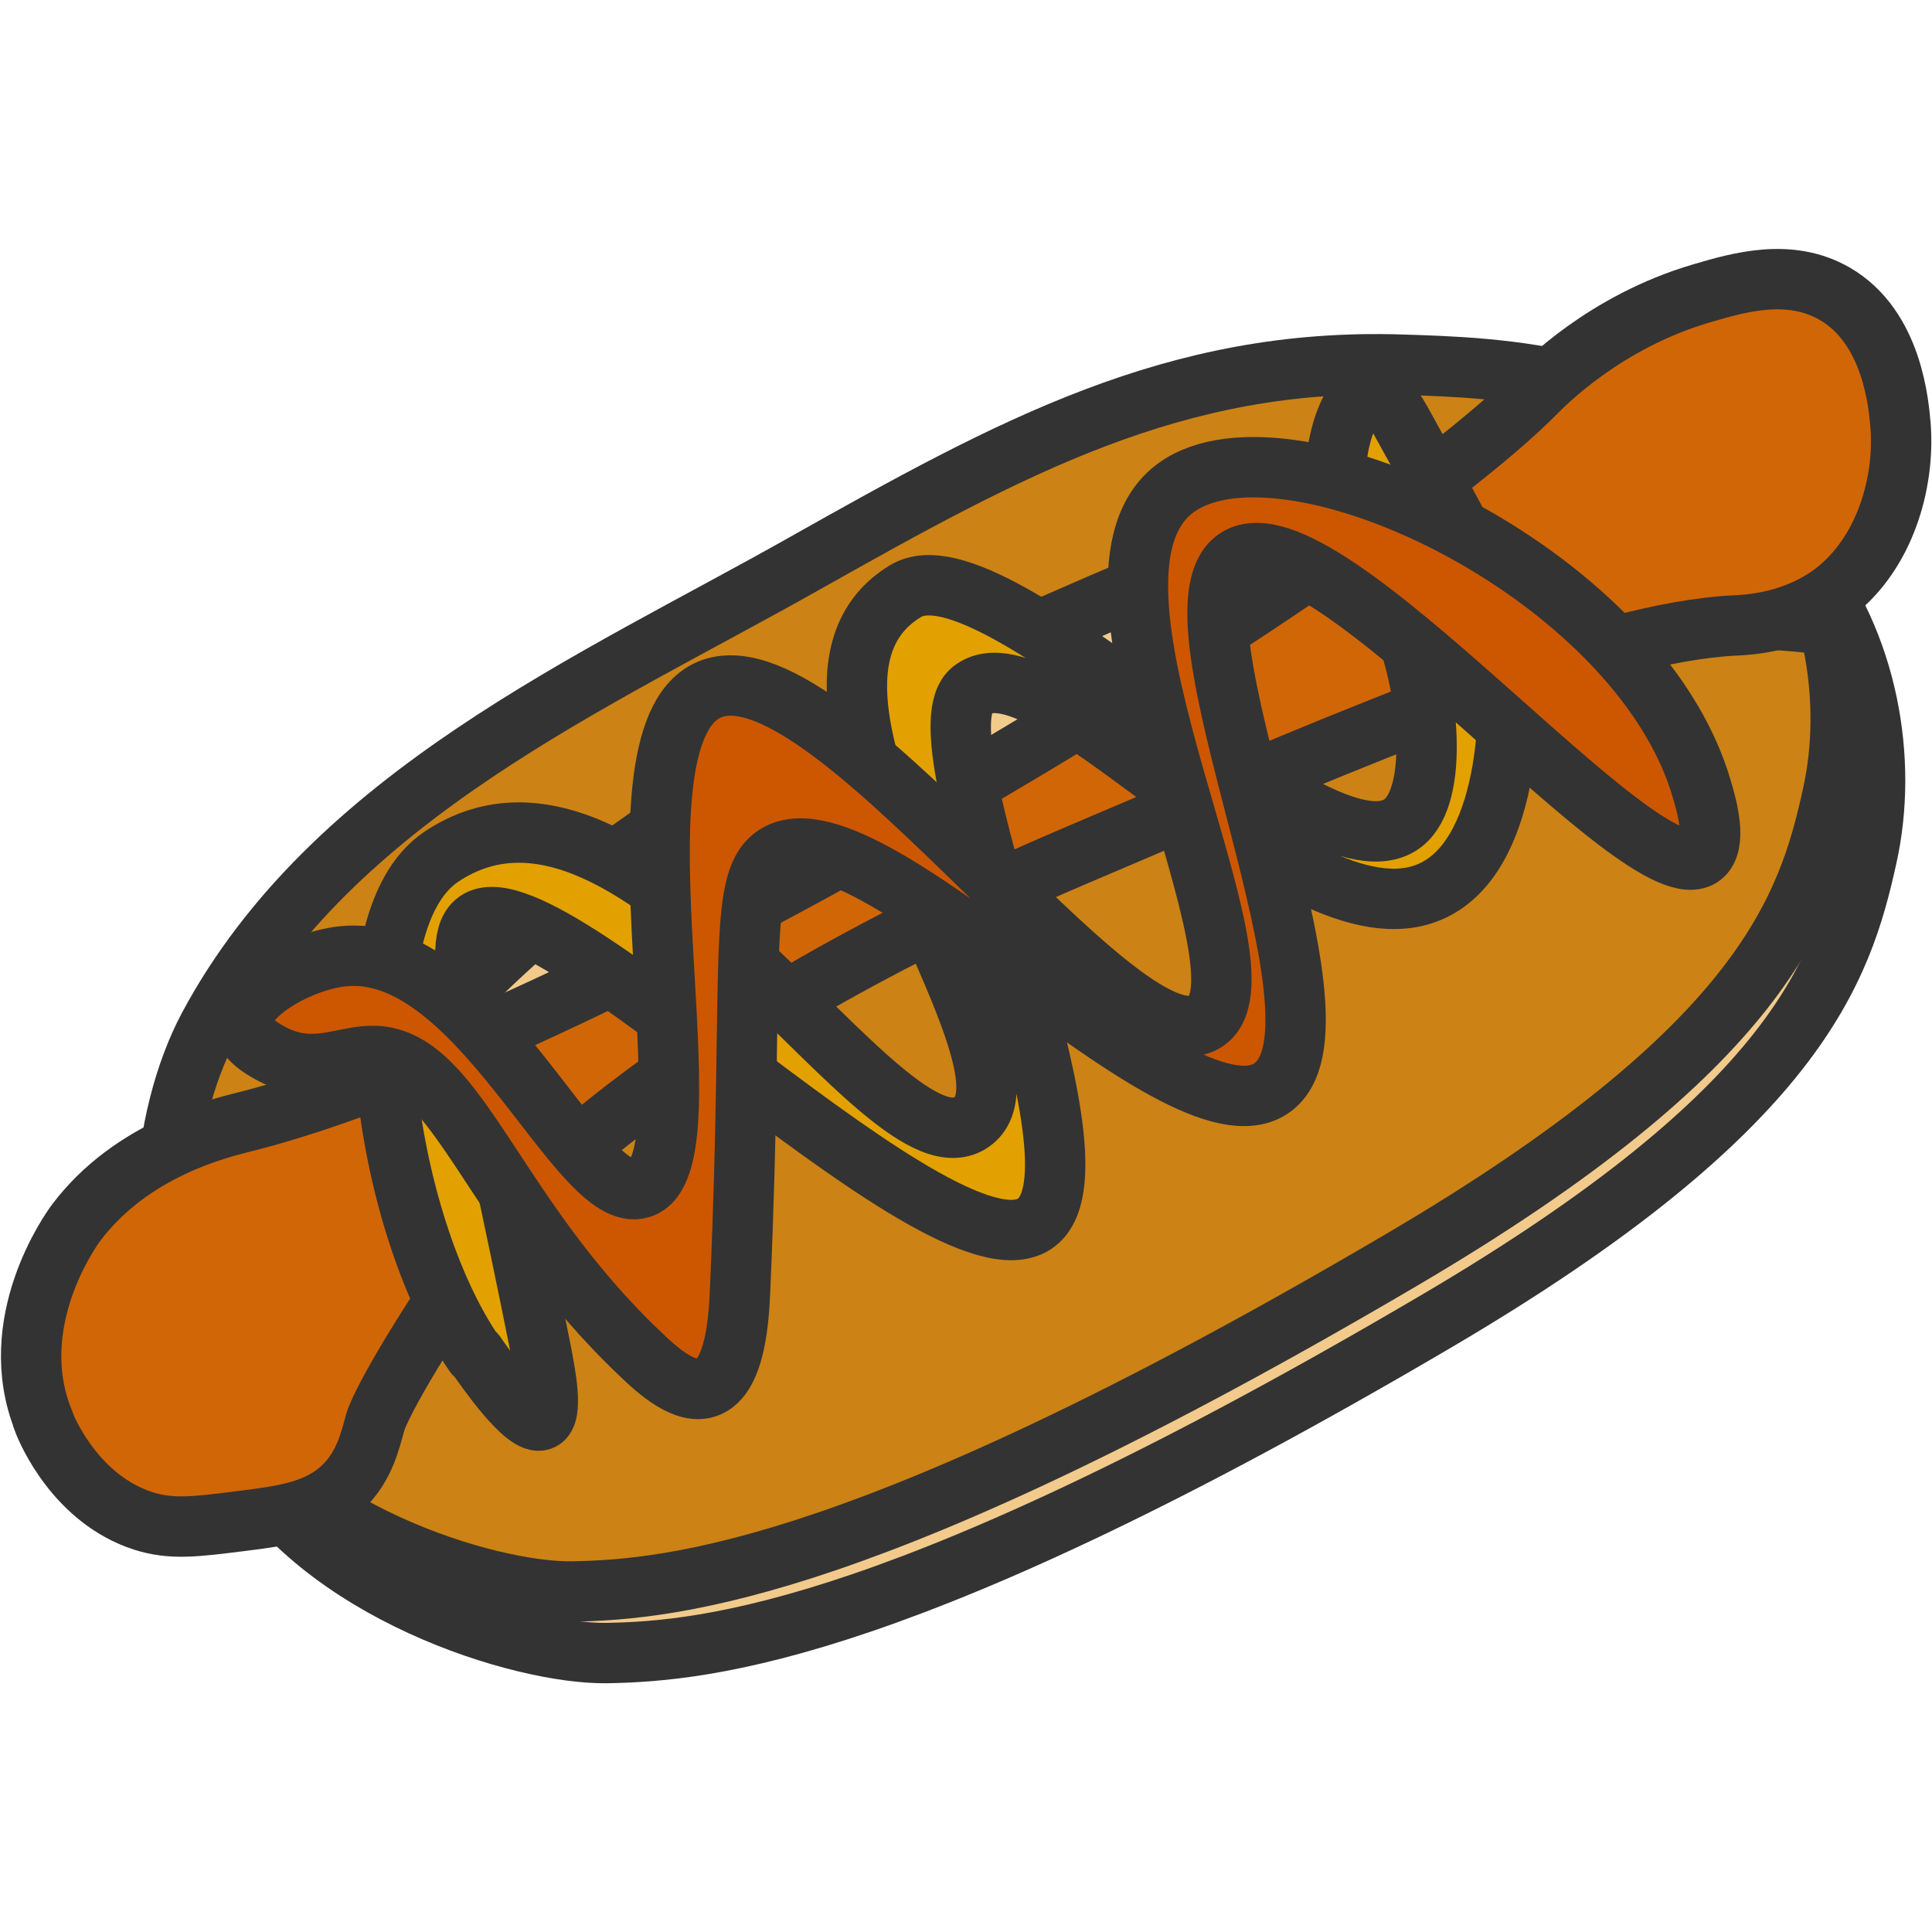<?xml version="1.0" encoding="UTF-8"?>
<svg id="_レイヤー_2" data-name="レイヤー 2" xmlns="http://www.w3.org/2000/svg" viewBox="0 0 32 32">
  <defs>
    <style>
      .cls-1 {
        fill: #e2a100;
      }

      .cls-1, .cls-2, .cls-3 {
        stroke-linecap: round;
        stroke-linejoin: round;
      }

      .cls-1, .cls-2, .cls-3, .cls-4, .cls-5, .cls-6 {
        stroke: #333;
      }

      .cls-2 {
        fill: #cc5700;
      }

      .cls-3, .cls-4 {
        fill: #f2ca8b;
      }

      .cls-7 {
        fill: none;
        stroke-width: 0px;
      }

      .cls-4, .cls-5, .cls-6 {
        stroke-miterlimit: 10;
      }

      .cls-5 {
        fill: #cc8215;
      }

      .cls-6 {
        fill: #d16607;
      }
    </style>
  </defs>
  <g id="cursors">
    <g>
      <rect id="base" class="cls-7" width="32" height="32"/>
      <g>
        <path class="cls-4" d="M4.02,24.08c-1.09-1.95-.78-4.57,0-6.04,2.05-3.84,6.41-5.73,9.88-7.69,3.41-1.92,6.13-3.41,9.88-3.29,1.61.05,4.37.13,6.04,2.2,1.12,1.39,1.46,3.33,1.1,4.94-.41,1.85-1.13,4.16-7.14,7.69-8.74,5.14-12.06,5.46-13.73,5.49-1.41.02-4.77-1.01-6.04-3.29Z"/>
        <path class="cls-5" d="M3.45,23.06c-1.09-1.95-.78-4.57,0-6.04,2.05-3.84,6.41-5.73,9.88-7.69,3.41-1.92,6.13-3.41,9.88-3.29,1.61.05,4.37.13,6.04,2.2,1.12,1.39,1.46,3.33,1.1,4.94-.41,1.85-1.13,4.16-7.14,7.69-8.74,5.14-12.06,5.46-13.73,5.49-1.41.02-4.77-1.01-6.04-3.29Z"/>
        <path class="cls-3" d="M4.57,24.63c.62-.94,1.78-2.72,3.29-4.39,1.29-1.43,3.92-4.73,8.24-7.14,2.41-1.34,7.14-2.75,9.33-2.75,1.74,0,2.56-.27,4.86,0-1.44-.65-2.04-2.01-4.86-2.2-3.09-.21-7.24,1.88-10.43,3.29-3.21,1.43-7.67,4.39-9.33,7.69-.66,1.3-1.12,2.22-1.1,5.49Z"/>
        <path class="cls-6" d="M.72,23.53c-.65-1.62.45-3.16.55-3.29.92-1.21,2.36-1.55,2.75-1.65,5.84-1.45,18.55-9.19,21.41-12.08.15-.15,1.15-1.18,2.75-1.65.64-.19,1.46-.42,2.2,0,.98.56,1.07,1.87,1.1,2.2.07.96-.27,2.11-1.1,2.75-.67.51-1.44.54-1.65.55-2.25.11-5.9,1.67-10.98,3.84-6.52,2.79-9.21,5.6-9.88,6.59-1.48,2.17-1.65,2.75-1.65,2.75-.09.32-.18.75-.55,1.1-.41.38-.93.46-1.65.55-.79.1-1.18.15-1.65,0-1.11-.36-1.59-1.49-1.65-1.65Z"/>
        <path class="cls-1" d="M7.86,22.43c-1.52-2.2-2.19-7.14-.55-8.24,3.29-2.2,7.33,5.44,8.79,4.39,1.39-1-3.84-7.14-1.1-8.79,1.51-.91,6.83,4.95,8.24,3.84.6-.47.43-2.2,0-3.29-.45-1.15-1.21-1.66-1.1-2.75.05-.46.26-1.07.55-1.1.23-.02.44.35.55.55,1.05,1.9,1.57,2.85,1.65,3.29.21,1.27.14,3.73-1.1,4.39-2.2,1.18-6.43-4.27-7.69-3.29-.99.78,2.33,7.67,1.1,8.79-1.41,1.28-8.23-5.91-9.33-4.94-.46.4.1,2.13,1.1,7.14.06.33.2,1.01,0,1.1-.26.12-.93-.86-1.1-1.1Z"/>
        <path class="cls-2" d="M4.02,16.94c-.03-.46.93-1.02,1.65-1.1,2.27-.25,3.91,4.16,4.94,3.84,1.28-.39-.66-7.37,1.1-8.24,1.94-.95,6.82,6.31,8.24,5.49,1.3-.76-2.46-7.16-.55-8.79,1.73-1.47,7.74,1.3,8.79,4.94.08.27.26.9,0,1.1-.96.74-6.25-5.81-7.69-4.94-1.39.84,2.11,7.76.55,8.79-1.57,1.04-6.77-4.94-8.24-3.84-.6.45-.32,1.88-.55,7.14-.02.48-.07,1.48-.55,1.65-.36.13-.81-.27-1.1-.55-2.45-2.32-3.03-4.88-4.39-4.94-.51-.02-.99.31-1.65,0-.1-.05-.53-.25-.55-.55Z"/>
      </g>
    </g>
  </g>
</svg>